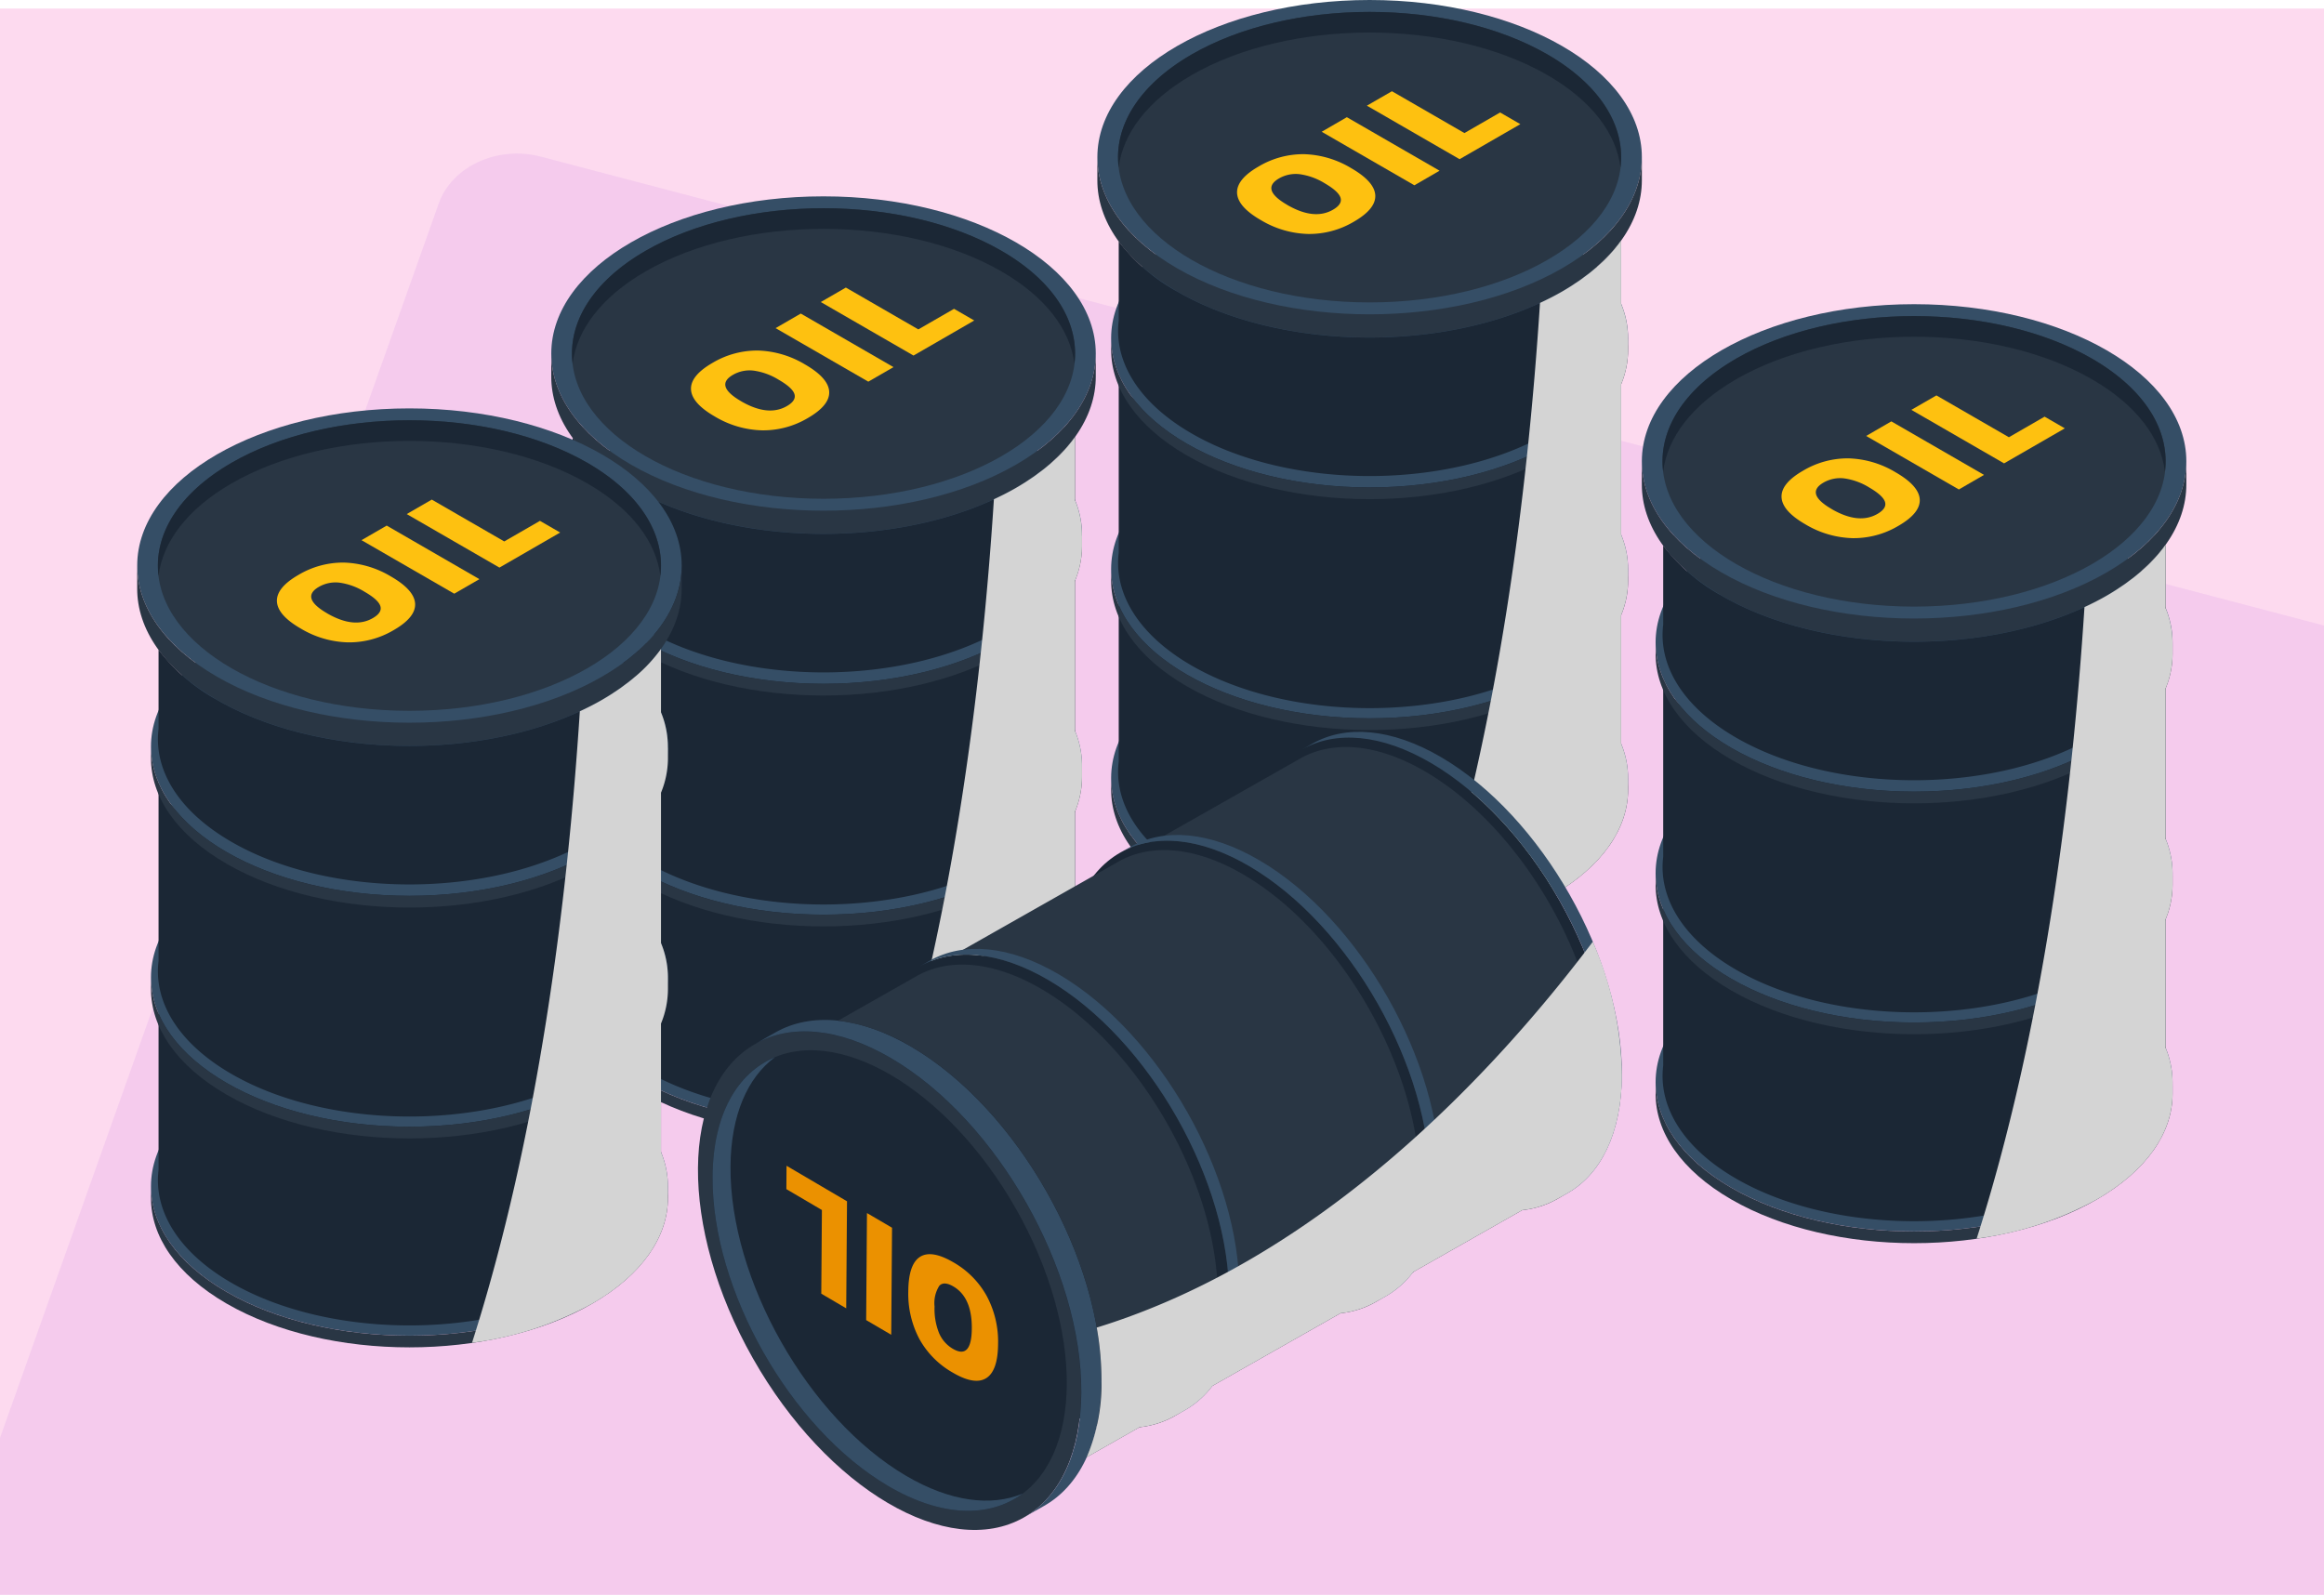 <svg xmlns="http://www.w3.org/2000/svg" xmlns:xlink="http://www.w3.org/1999/xlink" width="271" height="186" viewBox="0 0 271 186">
  <defs>
    <clipPath id="clip-path">
      <rect id="Rectángulo_34556" data-name="Rectángulo 34556" width="271" height="185" transform="translate(0 -0.349)" fill="#dc9ce8"/>
    </clipPath>
  </defs>
  <g id="Grupo_146955" data-name="Grupo 146955" transform="translate(-705 -4419)">
    <g id="Grupo_103057" data-name="Grupo 103057" transform="translate(0 -788)">
      <g id="Grupo_103044" data-name="Grupo 103044" transform="translate(0 1379)">
        <rect id="Rectángulo_34374" data-name="Rectángulo 34374" width="271" height="185" transform="translate(705 3829)" fill="#f739a8" opacity="0.184"/>
        <g id="Grupo_103038" data-name="Grupo 103038" transform="translate(420 2489)">
          <g id="Enmascarar_grupo_82" data-name="Enmascarar grupo 82" transform="translate(285 1340.349)" opacity="0.24" clip-path="url(#clip-path)">
            <path id="Trazado_159232" data-name="Trazado 159232" d="M8.484,231.291l252.56-9.984c5.207-.206,9.6-4.1,9.8-8.7l9.2-205.349c.206-4.6-3.849-8.157-9.056-7.951L18.425,9.295c-5.207.206-9.6,4.1-9.8,8.7L-.572,223.34C-.778,227.937,3.277,231.5,8.484,231.291Z" transform="translate(48.178 2.645) rotate(17)" fill="#dc9ce8"/>
          </g>
        </g>
      </g>
      <g id="Grupo_100947" data-name="Grupo 100947" transform="translate(723.176 5150.718)">
        <g id="Grupo_100924" data-name="Grupo 100924" transform="translate(109.788 56.282)">
          <g id="Grupo_100922" data-name="Grupo 100922">
            <g id="Grupo_100915" data-name="Grupo 100915" transform="translate(1.604 73.333)">
              <ellipse id="Elipse_4959" data-name="Elipse 4959" cx="30.141" cy="17.403" rx="30.141" ry="17.403" fill="#354e66"/>
              <g id="Grupo_100914" data-name="Grupo 100914" transform="translate(0.002 17.424)">
                <path id="Trazado_155812" data-name="Trazado 155812" d="M138.829,141.834c-11.771,6.8-30.855,6.8-42.626,0-5.867-3.388-8.809-7.825-8.826-12.266v1.286c-.019,4.467,2.922,8.938,8.826,12.346,11.771,6.8,30.855,6.8,42.626,0,5.886-3.4,8.829-7.852,8.829-12.3v-1.346C147.648,134,144.705,138.44,138.829,141.834Z" transform="translate(-87.377 -129.549)" fill="#293644"/>
              </g>
            </g>
            <path id="Trazado_155813" data-name="Trazado 155813" d="M139.8,117.973c-12.4,7.157-32.5,7.157-44.894,0a21.745,21.745,0,0,1-6.81-5.846V132.08c-.579,4.727,2.252,9.567,8.511,13.181,11.458,6.615,30.035,6.615,41.493,0,5.639-3.256,8.5-7.507,8.585-11.774h0v-.006c0-.132,0-.265,0-.4V112.029A21.645,21.645,0,0,1,139.8,117.973Z" transform="translate(-85.606 -43.275)" fill="#1b2735"/>
            <g id="Grupo_100917" data-name="Grupo 100917" transform="translate(1.604 48.965)">
              <ellipse id="Elipse_4960" data-name="Elipse 4960" cx="30.142" cy="17.403" rx="30.142" ry="17.403" fill="#354e66"/>
              <g id="Grupo_100916" data-name="Grupo 100916" transform="translate(0.002 17.424)">
                <path id="Trazado_155814" data-name="Trazado 155814" d="M138.829,122.43c-11.771,6.8-30.855,6.8-42.626,0-5.867-3.388-8.809-7.825-8.826-12.266v1.286c-.019,4.467,2.922,8.938,8.826,12.346,11.771,6.8,30.855,6.8,42.626,0,5.886-3.4,8.829-7.852,8.829-12.3v-1.346C147.648,114.592,144.705,119.036,138.829,122.43Z" transform="translate(-87.377 -110.145)" fill="#293644"/>
              </g>
            </g>
            <path id="Trazado_155815" data-name="Trazado 155815" d="M139.8,98.575c-12.4,7.157-32.5,7.157-44.894,0a21.744,21.744,0,0,1-6.81-5.846v19.953c-.579,4.727,2.252,9.567,8.511,13.181,11.458,6.615,30.035,6.615,41.493,0,5.639-3.256,8.5-7.507,8.585-11.774h0v-.006c0-.132,0-.265,0-.4V92.631A21.645,21.645,0,0,1,139.8,98.575Z" transform="translate(-85.606 -48.238)" fill="#1b2735"/>
            <g id="Grupo_100919" data-name="Grupo 100919" transform="translate(1.604 22.039)">
              <ellipse id="Elipse_4961" data-name="Elipse 4961" cx="30.142" cy="17.403" rx="30.142" ry="17.403" fill="#354e66"/>
              <g id="Grupo_100918" data-name="Grupo 100918" transform="translate(0.002 17.425)">
                <path id="Trazado_155816" data-name="Trazado 155816" d="M138.829,100.989c-11.771,6.8-30.855,6.8-42.626,0-5.867-3.388-8.809-7.825-8.826-12.265V90.01c-.019,4.467,2.922,8.938,8.826,12.346,11.771,6.8,30.855,6.8,42.626,0,5.886-3.4,8.829-7.852,8.829-12.3V88.706C147.648,93.152,144.705,97.6,138.829,100.989Z" transform="translate(-87.377 -88.706)" fill="#293644"/>
              </g>
            </g>
            <g id="Grupo_100920" data-name="Grupo 100920">
              <ellipse id="Elipse_4962" data-name="Elipse 4962" cx="31.746" cy="18.329" rx="31.746" ry="18.329" fill="#354e66"/>
              <ellipse id="Elipse_4963" data-name="Elipse 4963" cx="29.34" cy="16.94" rx="29.34" ry="16.94" transform="translate(2.406 1.389)" fill="#293644"/>
              <path id="Trazado_155817" data-name="Trazado 155817" d="M96.6,65.756c11.458-6.616,30.035-6.616,41.493,0,5.2,3,8.03,6.848,8.511,10.775.579-4.727-2.252-9.568-8.511-13.181-11.458-6.616-30.035-6.616-41.493,0-6.259,3.613-9.09,8.454-8.511,13.181C88.575,72.6,91.407,68.758,96.6,65.756Z" transform="translate(-85.606 -56.999)" fill="#1b2735"/>
              <path id="Trazado_155818" data-name="Trazado 155818" d="M140.29,84.829c-12.4,7.157-32.5,7.157-44.894,0-6.18-3.569-9.278-8.242-9.3-12.919v2.621c-.019,4.706,3.079,9.414,9.3,13,12.4,7.158,32.5,7.158,44.894,0,6.2-3.579,9.3-8.27,9.3-12.96V71.911C149.569,76.588,146.47,81.261,140.29,84.829Z" transform="translate(-86.098 -53.539)" fill="#293644"/>
            </g>
            <g id="Grupo_100921" data-name="Grupo 100921" transform="translate(2.414 28.052)">
              <path id="Trazado_155819" data-name="Trazado 155819" d="M139.8,85.563c-12.4,7.158-32.5,7.158-44.894,0a21.716,21.716,0,0,1-6.81-5.847v9.228c-.579,4.727,2.252,9.567,8.511,13.18,11.458,6.616,30.035,6.616,41.493,0,5.639-3.255,8.5-7.506,8.585-11.774h0v-.005c0-.132,0-.265,0-.4V79.619A21.645,21.645,0,0,1,139.8,85.563Z" transform="translate(-88.02 -79.619)" fill="#1b2735"/>
            </g>
          </g>
          <g id="Grupo_100923" data-name="Grupo 100923" transform="translate(16.29 10.638)">
            <path id="Trazado_155820" data-name="Trazado 155820" d="M112.373,73.227q2.73,1.575,2.811,3.167t-2.5,3.082a10.2,10.2,0,0,1-5.329,1.429,11.27,11.27,0,0,1-5.512-1.616q-2.7-1.558-2.773-3.16t2.5-3.086A10.155,10.155,0,0,1,106.9,71.6,11.246,11.246,0,0,1,112.373,73.227Zm-7.438,4.3q3.135,1.808,5.317.55,1.108-.64.883-1.389T109.3,75a7.526,7.526,0,0,0-2.935-1.067,3.9,3.9,0,0,0-2.4.491Q101.77,75.694,104.935,77.522Z" transform="translate(-99.069 -64.257)" fill="#fec110"/>
            <path id="Trazado_155821" data-name="Trazado 155821" d="M117.735,76.106l-10.809-6.242,2.935-1.7,10.81,6.242Z" transform="translate(-97.059 -65.135)" fill="#fec110"/>
            <path id="Trazado_155822" data-name="Trazado 155822" d="M121.933,73.68l-10.81-6.242,2.921-1.685,8.452,4.879,4.163-2.4,2.358,1.363Z" transform="translate(-95.985 -65.753)" fill="#fec110"/>
          </g>
          <path id="Trazado_155823" data-name="Trazado 155823" d="M131.2,155.975c5.885-3.4,8.827-7.852,8.827-12.3v-1.321a10.544,10.544,0,0,0-.809-4.053V123.308a10.554,10.554,0,0,0,.81-4.006v-1.32a10.55,10.55,0,0,0-.809-4.054V96.382a10.554,10.554,0,0,0,.81-4.006V91.031c0,.07-.008.141-.01.212a10.508,10.508,0,0,0-.8-4.222v-7.4a18.252,18.252,0,0,1-2.876,3.118c-.063.054-.131.107-.193.161-.227.192-.456.384-.7.574-.138.107-.285.211-.427.318-.18.133-.353.269-.539.4-.206.146-.424.288-.64.431-.134.089-.261.18-.4.268q-.539.345-1.111.676c-.825.476-1.688.916-2.576,1.327-1.448,22.4-4.874,49.54-12.571,73.646A39.463,39.463,0,0,0,131.2,155.975Z" transform="translate(-78.143 -51.567)" fill="#d4d4d4" style="mix-blend-mode: multiply;isolation: isolate"/>
        </g>
        <g id="Grupo_103056" data-name="Grupo 103056" transform="translate(173.279 91.757)">
          <g id="Grupo_100922-2" data-name="Grupo 100922">
            <g id="Grupo_100915-2" data-name="Grupo 100915" transform="translate(1.604 73.333)">
              <ellipse id="Elipse_4959-2" data-name="Elipse 4959" cx="30.141" cy="17.403" rx="30.141" ry="17.403" fill="#354e66"/>
              <g id="Grupo_100914-2" data-name="Grupo 100914" transform="translate(0.002 17.424)">
                <path id="Trazado_155812-2" data-name="Trazado 155812" d="M138.829,141.834c-11.771,6.8-30.855,6.8-42.626,0-5.867-3.388-8.809-7.825-8.826-12.266v1.286c-.019,4.467,2.922,8.938,8.826,12.346,11.771,6.8,30.855,6.8,42.626,0,5.886-3.4,8.829-7.852,8.829-12.3v-1.346C147.648,134,144.705,138.44,138.829,141.834Z" transform="translate(-87.377 -129.549)" fill="#293644"/>
              </g>
            </g>
            <path id="Trazado_155813-2" data-name="Trazado 155813" d="M139.8,117.973c-12.4,7.157-32.5,7.157-44.894,0a21.745,21.745,0,0,1-6.81-5.846V132.08c-.579,4.727,2.252,9.567,8.511,13.181,11.458,6.615,30.035,6.615,41.493,0,5.639-3.256,8.5-7.507,8.585-11.774h0v-.006c0-.132,0-.265,0-.4V112.029A21.645,21.645,0,0,1,139.8,117.973Z" transform="translate(-85.606 -43.275)" fill="#1b2735"/>
            <g id="Grupo_100917-2" data-name="Grupo 100917" transform="translate(1.604 48.965)">
              <ellipse id="Elipse_4960-2" data-name="Elipse 4960" cx="30.142" cy="17.403" rx="30.142" ry="17.403" fill="#354e66"/>
              <g id="Grupo_100916-2" data-name="Grupo 100916" transform="translate(0.002 17.424)">
                <path id="Trazado_155814-2" data-name="Trazado 155814" d="M138.829,122.43c-11.771,6.8-30.855,6.8-42.626,0-5.867-3.388-8.809-7.825-8.826-12.266v1.286c-.019,4.467,2.922,8.938,8.826,12.346,11.771,6.8,30.855,6.8,42.626,0,5.886-3.4,8.829-7.852,8.829-12.3v-1.346C147.648,114.592,144.705,119.036,138.829,122.43Z" transform="translate(-87.377 -110.145)" fill="#293644"/>
              </g>
            </g>
            <path id="Trazado_155815-2" data-name="Trazado 155815" d="M139.8,98.575c-12.4,7.157-32.5,7.157-44.894,0a21.744,21.744,0,0,1-6.81-5.846v19.953c-.579,4.727,2.252,9.567,8.511,13.181,11.458,6.615,30.035,6.615,41.493,0,5.639-3.256,8.5-7.507,8.585-11.774h0v-.006c0-.132,0-.265,0-.4V92.631A21.645,21.645,0,0,1,139.8,98.575Z" transform="translate(-85.606 -48.238)" fill="#1b2735"/>
            <g id="Grupo_100919-2" data-name="Grupo 100919" transform="translate(1.604 22.039)">
              <ellipse id="Elipse_4961-2" data-name="Elipse 4961" cx="30.142" cy="17.403" rx="30.142" ry="17.403" fill="#354e66"/>
              <g id="Grupo_100918-2" data-name="Grupo 100918" transform="translate(0.002 17.425)">
                <path id="Trazado_155816-2" data-name="Trazado 155816" d="M138.829,100.989c-11.771,6.8-30.855,6.8-42.626,0-5.867-3.388-8.809-7.825-8.826-12.265V90.01c-.019,4.467,2.922,8.938,8.826,12.346,11.771,6.8,30.855,6.8,42.626,0,5.886-3.4,8.829-7.852,8.829-12.3V88.706C147.648,93.152,144.705,97.6,138.829,100.989Z" transform="translate(-87.377 -88.706)" fill="#293644"/>
              </g>
            </g>
            <g id="Grupo_100920-2" data-name="Grupo 100920">
              <ellipse id="Elipse_4962-2" data-name="Elipse 4962" cx="31.746" cy="18.329" rx="31.746" ry="18.329" fill="#354e66"/>
              <ellipse id="Elipse_4963-2" data-name="Elipse 4963" cx="29.34" cy="16.94" rx="29.34" ry="16.94" transform="translate(2.406 1.389)" fill="#293644"/>
              <path id="Trazado_155817-2" data-name="Trazado 155817" d="M96.6,65.756c11.458-6.616,30.035-6.616,41.493,0,5.2,3,8.03,6.848,8.511,10.775.579-4.727-2.252-9.568-8.511-13.181-11.458-6.616-30.035-6.616-41.493,0-6.259,3.613-9.09,8.454-8.511,13.181C88.575,72.6,91.407,68.758,96.6,65.756Z" transform="translate(-85.606 -56.999)" fill="#1b2735"/>
              <path id="Trazado_155818-2" data-name="Trazado 155818" d="M140.29,84.829c-12.4,7.157-32.5,7.157-44.894,0-6.18-3.569-9.278-8.242-9.3-12.919v2.621c-.019,4.706,3.079,9.414,9.3,13,12.4,7.158,32.5,7.158,44.894,0,6.2-3.579,9.3-8.27,9.3-12.96V71.911C149.569,76.588,146.47,81.261,140.29,84.829Z" transform="translate(-86.098 -53.539)" fill="#293644"/>
            </g>
            <g id="Grupo_100921-2" data-name="Grupo 100921" transform="translate(2.414 28.052)">
              <path id="Trazado_155819-2" data-name="Trazado 155819" d="M139.8,85.563c-12.4,7.158-32.5,7.158-44.894,0a21.716,21.716,0,0,1-6.81-5.847v9.228c-.579,4.727,2.252,9.567,8.511,13.18,11.458,6.616,30.035,6.616,41.493,0,5.639-3.255,8.5-7.506,8.585-11.774h0v-.005c0-.132,0-.265,0-.4V79.619A21.645,21.645,0,0,1,139.8,85.563Z" transform="translate(-88.02 -79.619)" fill="#1b2735"/>
            </g>
          </g>
          <g id="Grupo_100923-2" data-name="Grupo 100923" transform="translate(16.29 10.638)">
            <path id="Trazado_155820-2" data-name="Trazado 155820" d="M112.373,73.227q2.73,1.575,2.811,3.167t-2.5,3.082a10.2,10.2,0,0,1-5.329,1.429,11.27,11.27,0,0,1-5.512-1.616q-2.7-1.558-2.773-3.16t2.5-3.086A10.155,10.155,0,0,1,106.9,71.6,11.246,11.246,0,0,1,112.373,73.227Zm-7.438,4.3q3.135,1.808,5.317.55,1.108-.64.883-1.389T109.3,75a7.526,7.526,0,0,0-2.935-1.067,3.9,3.9,0,0,0-2.4.491Q101.77,75.694,104.935,77.522Z" transform="translate(-99.069 -64.257)" fill="#fec110"/>
            <path id="Trazado_155821-2" data-name="Trazado 155821" d="M117.735,76.106l-10.809-6.242,2.935-1.7,10.81,6.242Z" transform="translate(-97.059 -65.135)" fill="#fec110"/>
            <path id="Trazado_155822-2" data-name="Trazado 155822" d="M121.933,73.68l-10.81-6.242,2.921-1.685,8.452,4.879,4.163-2.4,2.358,1.363Z" transform="translate(-95.985 -65.753)" fill="#fec110"/>
          </g>
          <path id="Trazado_155823-2" data-name="Trazado 155823" d="M131.2,155.975c5.885-3.4,8.827-7.852,8.827-12.3v-1.321a10.544,10.544,0,0,0-.809-4.053V123.308a10.554,10.554,0,0,0,.81-4.006v-1.32a10.55,10.55,0,0,0-.809-4.054V96.382a10.554,10.554,0,0,0,.81-4.006V91.031c0,.07-.008.141-.01.212a10.508,10.508,0,0,0-.8-4.222v-7.4a18.252,18.252,0,0,1-2.876,3.118c-.063.054-.131.107-.193.161-.227.192-.456.384-.7.574-.138.107-.285.211-.427.318-.18.133-.353.269-.539.4-.206.146-.424.288-.64.431-.134.089-.261.18-.4.268q-.539.345-1.111.676c-.825.476-1.688.916-2.576,1.327-1.448,22.4-4.874,49.54-12.571,73.646A39.463,39.463,0,0,0,131.2,155.975Z" transform="translate(-78.143 -51.567)" fill="#d4d4d4" style="mix-blend-mode: multiply;isolation: isolate"/>
        </g>
        <g id="Grupo_100935" data-name="Grupo 100935" transform="translate(46.109 79.182)">
          <g id="Grupo_100933" data-name="Grupo 100933">
            <g id="Grupo_100926" data-name="Grupo 100926" transform="translate(1.604 73.333)">
              <ellipse id="Elipse_4964" data-name="Elipse 4964" cx="30.142" cy="17.403" rx="30.142" ry="17.403" fill="#354e66"/>
              <g id="Grupo_100925" data-name="Grupo 100925" transform="translate(0.002 17.424)">
                <path id="Trazado_155824" data-name="Trazado 155824" d="M99.555,159.284c-11.771,6.8-30.855,6.8-42.626,0-5.867-3.388-8.809-7.825-8.826-12.266V148.3c-.019,4.468,2.922,8.939,8.826,12.348,11.771,6.8,30.855,6.8,42.626,0,5.886-3.4,8.829-7.852,8.829-12.306V147C108.374,151.446,105.431,155.89,99.555,159.284Z" transform="translate(-48.103 -146.999)" fill="#293644"/>
              </g>
            </g>
            <path id="Trazado_155825" data-name="Trazado 155825" d="M100.525,135.422c-12.4,7.158-32.5,7.158-44.894,0a21.727,21.727,0,0,1-6.81-5.846V149.53c-.579,4.727,2.252,9.567,8.512,13.18,11.457,6.616,30.034,6.616,41.492,0,5.639-3.255,8.5-7.506,8.585-11.774h0v-.005c0-.133,0-.265,0-.4V129.478A21.631,21.631,0,0,1,100.525,135.422Z" transform="translate(-46.332 -60.725)" fill="#1b2735"/>
            <g id="Grupo_100928" data-name="Grupo 100928" transform="translate(1.604 48.964)">
              <ellipse id="Elipse_4965" data-name="Elipse 4965" cx="30.142" cy="17.403" rx="30.142" ry="17.403" fill="#354e66"/>
              <g id="Grupo_100927" data-name="Grupo 100927" transform="translate(0.002 17.424)">
                <path id="Trazado_155826" data-name="Trazado 155826" d="M99.555,139.88c-11.771,6.8-30.855,6.8-42.626,0-5.867-3.388-8.809-7.825-8.826-12.266V128.9c-.019,4.468,2.922,8.939,8.826,12.348,11.771,6.8,30.855,6.8,42.626,0,5.886-3.4,8.829-7.852,8.829-12.3V127.6C108.374,132.042,105.431,136.486,99.555,139.88Z" transform="translate(-48.103 -127.595)" fill="#293644"/>
              </g>
            </g>
            <path id="Trazado_155827" data-name="Trazado 155827" d="M100.525,116.025c-12.4,7.157-32.5,7.157-44.894,0a21.745,21.745,0,0,1-6.81-5.847v19.954c-.579,4.727,2.252,9.567,8.512,13.18,11.457,6.616,30.034,6.616,41.492,0,5.639-3.255,8.5-7.506,8.585-11.774h0v-.005c0-.133,0-.265,0-.4V110.08A21.649,21.649,0,0,1,100.525,116.025Z" transform="translate(-46.332 -65.688)" fill="#1b2735"/>
            <g id="Grupo_100930" data-name="Grupo 100930" transform="translate(1.604 22.039)">
              <ellipse id="Elipse_4966" data-name="Elipse 4966" cx="30.142" cy="17.403" rx="30.142" ry="17.403" fill="#354e66"/>
              <g id="Grupo_100929" data-name="Grupo 100929" transform="translate(0.002 17.424)">
                <path id="Trazado_155828" data-name="Trazado 155828" d="M99.555,118.44c-11.771,6.8-30.855,6.8-42.626,0-5.867-3.388-8.809-7.825-8.826-12.266v1.286c-.019,4.467,2.922,8.938,8.826,12.346,11.771,6.8,30.855,6.8,42.626,0,5.886-3.4,8.829-7.852,8.829-12.3v-1.346C108.374,110.6,105.431,115.046,99.555,118.44Z" transform="translate(-48.103 -106.155)" fill="#293644"/>
              </g>
            </g>
            <g id="Grupo_100931" data-name="Grupo 100931">
              <ellipse id="Elipse_4967" data-name="Elipse 4967" cx="31.746" cy="18.329" rx="31.746" ry="18.329" fill="#354e66"/>
              <ellipse id="Elipse_4968" data-name="Elipse 4968" cx="29.34" cy="16.94" rx="29.34" ry="16.94" transform="translate(2.406 1.389)" fill="#293644"/>
              <path id="Trazado_155829" data-name="Trazado 155829" d="M57.332,83.2c11.457-6.615,30.034-6.615,41.492,0,5.2,3,8.03,6.849,8.511,10.775.579-4.727-2.252-9.567-8.511-13.181-11.458-6.615-30.035-6.615-41.492,0-6.26,3.614-9.091,8.454-8.512,13.181C49.3,90.054,52.133,86.206,57.332,83.2Z" transform="translate(-46.332 -74.449)" fill="#1b2735"/>
              <path id="Trazado_155830" data-name="Trazado 155830" d="M101.016,102.278c-12.4,7.158-32.5,7.158-44.894,0-6.18-3.568-9.278-8.242-9.3-12.919v2.622c-.019,4.706,3.079,9.414,9.3,13,12.4,7.157,32.5,7.157,44.894,0,6.2-3.579,9.3-8.27,9.3-12.96V89.362C110.295,94.037,107.2,98.71,101.016,102.278Z" transform="translate(-46.824 -70.989)" fill="#293644"/>
            </g>
            <g id="Grupo_100932" data-name="Grupo 100932" transform="translate(2.414 28.052)">
              <path id="Trazado_155831" data-name="Trazado 155831" d="M100.525,103.013c-12.4,7.157-32.5,7.157-44.894,0a21.719,21.719,0,0,1-6.81-5.849v9.228c-.579,4.727,2.252,9.568,8.512,13.181,11.457,6.616,30.034,6.616,41.492,0,5.639-3.255,8.5-7.506,8.585-11.774h0V107.8c0-.133,0-.265,0-.4V97.069A21.631,21.631,0,0,1,100.525,103.013Z" transform="translate(-48.746 -97.069)" fill="#1b2735"/>
            </g>
          </g>
          <g id="Grupo_100934" data-name="Grupo 100934" transform="translate(16.29 10.638)">
            <path id="Trazado_155832" data-name="Trazado 155832" d="M73.1,90.676q2.73,1.577,2.811,3.169t-2.5,3.082a10.189,10.189,0,0,1-5.327,1.428,11.255,11.255,0,0,1-5.513-1.615q-2.7-1.56-2.773-3.16t2.5-3.087a10.154,10.154,0,0,1,5.324-1.443A11.273,11.273,0,0,1,73.1,90.676Zm-7.438,4.3q3.136,1.81,5.316.551,1.11-.64.884-1.39t-1.837-1.679a7.506,7.506,0,0,0-2.935-1.067,3.887,3.887,0,0,0-2.4.491Q62.5,93.144,65.661,94.971Z" transform="translate(-59.795 -81.706)" fill="#fec110"/>
            <path id="Trazado_155833" data-name="Trazado 155833" d="M78.463,93.556,67.651,87.314l2.936-1.7L81.4,91.861Z" transform="translate(-57.785 -82.584)" fill="#fec110"/>
            <path id="Trazado_155834" data-name="Trazado 155834" d="M82.66,91.13,71.85,84.889,74.77,83.2l8.452,4.88,4.163-2.4,2.358,1.361Z" transform="translate(-56.711 -83.202)" fill="#fec110"/>
          </g>
          <path id="Trazado_155835" data-name="Trazado 155835" d="M91.928,173.425c5.885-3.4,8.827-7.852,8.827-12.306V159.8a10.539,10.539,0,0,0-.809-4.053v-14.99a10.548,10.548,0,0,0,.81-4V135.43a10.544,10.544,0,0,0-.809-4.053V113.832a10.554,10.554,0,0,0,.81-4.006V108.48c0,.072-.008.142-.01.212a10.516,10.516,0,0,0-.8-4.222v-7.4a18.2,18.2,0,0,1-2.876,3.118c-.062.054-.131.107-.195.161-.226.192-.455.384-.7.573-.138.108-.285.212-.427.319-.18.133-.353.269-.539.4-.206.146-.424.288-.64.431-.133.089-.261.18-.4.267q-.539.345-1.111.676c-.825.476-1.688.916-2.576,1.327-1.448,22.4-4.874,49.54-12.571,73.646A39.463,39.463,0,0,0,91.928,173.425Z" transform="translate(-38.869 -69.017)" fill="#d4d4d4" style="mix-blend-mode: multiply;isolation: isolate"/>
        </g>
        <g id="Grupo_103054" data-name="Grupo 103054" transform="translate(-2.176 103.91)">
          <g id="Grupo_100933-2" data-name="Grupo 100933">
            <g id="Grupo_100926-2" data-name="Grupo 100926" transform="translate(1.604 73.333)">
              <ellipse id="Elipse_4964-2" data-name="Elipse 4964" cx="30.142" cy="17.403" rx="30.142" ry="17.403" fill="#354e66"/>
              <g id="Grupo_100925-2" data-name="Grupo 100925" transform="translate(0.002 17.424)">
                <path id="Trazado_155824-2" data-name="Trazado 155824" d="M99.555,159.284c-11.771,6.8-30.855,6.8-42.626,0-5.867-3.388-8.809-7.825-8.826-12.266V148.3c-.019,4.468,2.922,8.939,8.826,12.348,11.771,6.8,30.855,6.8,42.626,0,5.886-3.4,8.829-7.852,8.829-12.306V147C108.374,151.446,105.431,155.89,99.555,159.284Z" transform="translate(-48.103 -146.999)" fill="#293644"/>
              </g>
            </g>
            <path id="Trazado_155825-2" data-name="Trazado 155825" d="M100.525,135.422c-12.4,7.158-32.5,7.158-44.894,0a21.727,21.727,0,0,1-6.81-5.846V149.53c-.579,4.727,2.252,9.567,8.512,13.18,11.457,6.616,30.034,6.616,41.492,0,5.639-3.255,8.5-7.506,8.585-11.774h0v-.005c0-.133,0-.265,0-.4V129.478A21.631,21.631,0,0,1,100.525,135.422Z" transform="translate(-46.332 -60.725)" fill="#1b2735"/>
            <g id="Grupo_100928-2" data-name="Grupo 100928" transform="translate(1.604 48.964)">
              <ellipse id="Elipse_4965-2" data-name="Elipse 4965" cx="30.142" cy="17.403" rx="30.142" ry="17.403" fill="#354e66"/>
              <g id="Grupo_100927-2" data-name="Grupo 100927" transform="translate(0.002 17.424)">
                <path id="Trazado_155826-2" data-name="Trazado 155826" d="M99.555,139.88c-11.771,6.8-30.855,6.8-42.626,0-5.867-3.388-8.809-7.825-8.826-12.266V128.9c-.019,4.468,2.922,8.939,8.826,12.348,11.771,6.8,30.855,6.8,42.626,0,5.886-3.4,8.829-7.852,8.829-12.3V127.6C108.374,132.042,105.431,136.486,99.555,139.88Z" transform="translate(-48.103 -127.595)" fill="#293644"/>
              </g>
            </g>
            <path id="Trazado_155827-2" data-name="Trazado 155827" d="M100.525,116.025c-12.4,7.157-32.5,7.157-44.894,0a21.745,21.745,0,0,1-6.81-5.847v19.954c-.579,4.727,2.252,9.567,8.512,13.18,11.457,6.616,30.034,6.616,41.492,0,5.639-3.255,8.5-7.506,8.585-11.774h0v-.005c0-.133,0-.265,0-.4V110.08A21.649,21.649,0,0,1,100.525,116.025Z" transform="translate(-46.332 -65.688)" fill="#1b2735"/>
            <g id="Grupo_100930-2" data-name="Grupo 100930" transform="translate(1.604 22.039)">
              <ellipse id="Elipse_4966-2" data-name="Elipse 4966" cx="30.142" cy="17.403" rx="30.142" ry="17.403" fill="#354e66"/>
              <g id="Grupo_100929-2" data-name="Grupo 100929" transform="translate(0.002 17.424)">
                <path id="Trazado_155828-2" data-name="Trazado 155828" d="M99.555,118.44c-11.771,6.8-30.855,6.8-42.626,0-5.867-3.388-8.809-7.825-8.826-12.266v1.286c-.019,4.467,2.922,8.938,8.826,12.346,11.771,6.8,30.855,6.8,42.626,0,5.886-3.4,8.829-7.852,8.829-12.3v-1.346C108.374,110.6,105.431,115.046,99.555,118.44Z" transform="translate(-48.103 -106.155)" fill="#293644"/>
              </g>
            </g>
            <g id="Grupo_100931-2" data-name="Grupo 100931">
              <ellipse id="Elipse_4967-2" data-name="Elipse 4967" cx="31.746" cy="18.329" rx="31.746" ry="18.329" fill="#354e66"/>
              <ellipse id="Elipse_4968-2" data-name="Elipse 4968" cx="29.34" cy="16.94" rx="29.34" ry="16.94" transform="translate(2.406 1.389)" fill="#293644"/>
              <path id="Trazado_155829-2" data-name="Trazado 155829" d="M57.332,83.2c11.457-6.615,30.034-6.615,41.492,0,5.2,3,8.03,6.849,8.511,10.775.579-4.727-2.252-9.567-8.511-13.181-11.458-6.615-30.035-6.615-41.492,0-6.26,3.614-9.091,8.454-8.512,13.181C49.3,90.054,52.133,86.206,57.332,83.2Z" transform="translate(-46.332 -74.449)" fill="#1b2735"/>
              <path id="Trazado_155830-2" data-name="Trazado 155830" d="M101.016,102.278c-12.4,7.158-32.5,7.158-44.894,0-6.18-3.568-9.278-8.242-9.3-12.919v2.622c-.019,4.706,3.079,9.414,9.3,13,12.4,7.157,32.5,7.157,44.894,0,6.2-3.579,9.3-8.27,9.3-12.96V89.362C110.295,94.037,107.2,98.71,101.016,102.278Z" transform="translate(-46.824 -70.989)" fill="#293644"/>
            </g>
            <g id="Grupo_100932-2" data-name="Grupo 100932" transform="translate(2.414 28.052)">
              <path id="Trazado_155831-2" data-name="Trazado 155831" d="M100.525,103.013c-12.4,7.157-32.5,7.157-44.894,0a21.719,21.719,0,0,1-6.81-5.849v9.228c-.579,4.727,2.252,9.568,8.512,13.181,11.457,6.616,30.034,6.616,41.492,0,5.639-3.255,8.5-7.506,8.585-11.774h0V107.8c0-.133,0-.265,0-.4V97.069A21.631,21.631,0,0,1,100.525,103.013Z" transform="translate(-48.746 -97.069)" fill="#1b2735"/>
            </g>
          </g>
          <g id="Grupo_100934-2" data-name="Grupo 100934" transform="translate(16.29 10.638)">
            <path id="Trazado_155832-2" data-name="Trazado 155832" d="M73.1,90.676q2.73,1.577,2.811,3.169t-2.5,3.082a10.189,10.189,0,0,1-5.327,1.428,11.255,11.255,0,0,1-5.513-1.615q-2.7-1.56-2.773-3.16t2.5-3.087a10.154,10.154,0,0,1,5.324-1.443A11.273,11.273,0,0,1,73.1,90.676Zm-7.438,4.3q3.136,1.81,5.316.551,1.11-.64.884-1.39t-1.837-1.679a7.506,7.506,0,0,0-2.935-1.067,3.887,3.887,0,0,0-2.4.491Q62.5,93.144,65.661,94.971Z" transform="translate(-59.795 -81.706)" fill="#fec110"/>
            <path id="Trazado_155833-2" data-name="Trazado 155833" d="M78.463,93.556,67.651,87.314l2.936-1.7L81.4,91.861Z" transform="translate(-57.785 -82.584)" fill="#fec110"/>
            <path id="Trazado_155834-2" data-name="Trazado 155834" d="M82.66,91.13,71.85,84.889,74.77,83.2l8.452,4.88,4.163-2.4,2.358,1.361Z" transform="translate(-56.711 -83.202)" fill="#fec110"/>
          </g>
          <path id="Trazado_155835-2" data-name="Trazado 155835" d="M91.928,173.425c5.885-3.4,8.827-7.852,8.827-12.306V159.8a10.539,10.539,0,0,0-.809-4.053v-14.99a10.548,10.548,0,0,0,.81-4V135.43a10.544,10.544,0,0,0-.809-4.053V113.832a10.554,10.554,0,0,0,.81-4.006V108.48c0,.072-.008.142-.01.212a10.516,10.516,0,0,0-.8-4.222v-7.4a18.2,18.2,0,0,1-2.876,3.118c-.062.054-.131.107-.195.161-.226.192-.455.384-.7.573-.138.108-.285.212-.427.319-.18.133-.353.269-.539.4-.206.146-.424.288-.64.431-.133.089-.261.18-.4.267q-.539.345-1.111.676c-.825.476-1.688.916-2.576,1.327-1.448,22.4-4.874,49.54-12.571,73.646A39.463,39.463,0,0,0,91.928,173.425Z" transform="translate(-38.869 -69.017)" fill="#d4d4d4" style="mix-blend-mode: multiply;isolation: isolate"/>
        </g>
        <g id="Grupo_103055" data-name="Grupo 103055" transform="translate(53.959 135.093)">
          <g id="Grupo_100946" data-name="Grupo 100946" transform="translate(0 0)">
            <g id="Grupo_100944" data-name="Grupo 100944" transform="translate(0 0)">
              <g id="Grupo_100937" data-name="Grupo 100937" transform="translate(64.575)">
                <ellipse id="Elipse_4969" data-name="Elipse 4969" cx="17.403" cy="30.142" rx="17.403" ry="30.142" transform="translate(0 17.175) rotate(-29.568)" fill="#1b2735"/>
                <g id="Grupo_100936" data-name="Grupo 100936" transform="translate(15.156 6.537)">
                  <path id="Trazado_155836" data-name="Trazado 155836" d="M146.51,122.184c11.72,6.885,21.136,23.483,21.034,37.075-.051,6.775-2.46,11.522-6.313,13.729l1.118-.634c3.894-2.188,6.332-6.952,6.384-13.769.1-13.592-9.315-30.191-21.034-37.075-5.86-3.442-11.185-3.8-15.059-1.606l-1.169.664C135.342,118.381,140.659,118.747,146.51,122.184Z" transform="translate(-131.47 -118.527)" fill="#354e66"/>
                </g>
              </g>
              <path id="Trazado_155837" data-name="Trazado 155837" d="M125.115,134.823c12.344,7.251,22.261,24.734,22.153,39.048a21.74,21.74,0,0,1-1.724,8.809l17.355-9.846c4.4-1.829,7.211-6.68,7.265-13.907.1-13.23-9.067-29.388-20.474-36.089-5.615-3.3-10.722-3.685-14.477-1.656h0l0,0q-.175.094-.347.2l-18.314,10.39A21.641,21.641,0,0,1,125.115,134.823Z" transform="translate(-55.557 -111.629)" fill="#293644"/>
              <g id="Grupo_100939" data-name="Grupo 100939" transform="translate(43.38 12.025)">
                <ellipse id="Elipse_4970" data-name="Elipse 4970" cx="17.403" cy="30.142" rx="17.403" ry="30.142" transform="translate(0 17.175) rotate(-29.568)" fill="#1b2735"/>
                <g id="Grupo_100938" data-name="Grupo 100938" transform="translate(15.155 6.537)">
                  <path id="Trazado_155838" data-name="Trazado 155838" d="M129.633,131.759c11.718,6.885,21.136,23.483,21.034,37.075-.051,6.775-2.46,11.524-6.313,13.729l1.118-.634c3.894-2.188,6.332-6.952,6.384-13.769.1-13.592-9.315-30.191-21.034-37.075-5.86-3.442-11.185-3.8-15.059-1.606l-1.17.664C118.465,127.956,123.782,128.322,129.633,131.759Z" transform="translate(-114.592 -128.102)" fill="#354e66"/>
                </g>
              </g>
              <path id="Trazado_155839" data-name="Trazado 155839" d="M108.243,144.395c12.344,7.251,22.262,24.734,22.153,39.048a21.741,21.741,0,0,1-1.723,8.809l17.355-9.846c4.4-1.829,7.21-6.68,7.264-13.907.1-13.23-9.066-29.388-20.474-36.089-5.614-3.3-10.721-3.685-14.477-1.656h0l0,0q-.175.094-.347.2L99.677,141.34A21.643,21.643,0,0,1,108.243,144.395Z" transform="translate(-59.874 -109.18)" fill="#293644"/>
              <g id="Grupo_100941" data-name="Grupo 100941" transform="translate(19.961 25.311)">
                <ellipse id="Elipse_4971" data-name="Elipse 4971" cx="17.403" cy="30.142" rx="17.403" ry="30.142" transform="translate(0 17.175) rotate(-29.568)" fill="#1b2735"/>
                <g id="Grupo_100940" data-name="Grupo 100940" transform="translate(15.156 6.536)">
                  <path id="Trazado_155840" data-name="Trazado 155840" d="M110.985,142.338c11.72,6.885,21.137,23.484,21.034,37.075-.052,6.777-2.459,11.524-6.313,13.73l1.118-.634c3.9-2.189,6.332-6.952,6.385-13.77.1-13.591-9.315-30.191-21.034-37.075-5.86-3.442-11.186-3.8-15.06-1.606l-1.169.664C99.817,138.537,105.134,138.9,110.985,142.338Z" transform="translate(-95.945 -138.681)" fill="#354e66"/>
                </g>
              </g>
              <g id="Grupo_100942" data-name="Grupo 100942" transform="translate(0 33.877)">
                <ellipse id="Elipse_4972" data-name="Elipse 4972" cx="18.329" cy="31.746" rx="18.329" ry="31.746" transform="matrix(0.87, -0.493, 0.493, 0.87, 0, 18.089)" fill="#293644"/>
                <ellipse id="Elipse_4973" data-name="Elipse 4973" cx="16.94" cy="29.339" rx="16.94" ry="29.339" transform="translate(2.396 19.496) rotate(-29.568)" fill="#1b2735"/>
                <path id="Trazado_155841" data-name="Trazado 155841" d="M99.27,197.559C87.863,190.857,78.7,174.7,78.8,161.469c.045-6,2-10.363,5.173-12.719-4.4,1.829-7.211,6.68-7.265,13.907-.1,13.229,9.066,29.387,20.474,36.088,6.232,3.661,11.839,3.735,15.664.9C109.19,201.163,104.446,200.6,99.27,197.559Z" transform="translate(-65.752 -138.135)" fill="#354e66"/>
                <path id="Trazado_155842" data-name="Trazado 155842" d="M96.529,149.758c12.344,7.251,22.262,24.734,22.154,39.049-.054,7.136-2.591,12.137-6.65,14.46l2.279-1.294c4.1-2.3,6.67-7.323,6.724-14.5.108-14.315-9.809-31.8-22.153-39.048-6.171-3.626-11.781-4.006-15.861-1.692l-2.316,1.316C84.784,145.756,90.377,146.144,96.529,149.758Z" transform="translate(-64.727 -139.022)" fill="#354e66"/>
              </g>
              <g id="Grupo_100943" data-name="Grupo 100943" transform="translate(25.59 33.685)">
                <path id="Trazado_155843" data-name="Trazado 155843" d="M96.926,149.737c12.344,7.25,22.261,24.733,22.153,39.048a21.74,21.74,0,0,1-1.726,8.809l8.026-4.554c4.4-1.829,7.21-6.68,7.265-13.907.1-13.229-9.067-29.387-20.475-36.088-5.614-3.3-10.721-3.686-14.476-1.658h0l-.005,0c-.117.063-.231.129-.345.2l-8.984,5.1A21.647,21.647,0,0,1,96.926,149.737Z" transform="translate(-88.359 -140.145)" fill="#293644"/>
              </g>
            </g>
            <g id="Grupo_100945" data-name="Grupo 100945" transform="translate(19.562 57.146)">
              <path id="Trazado_155844" data-name="Trazado 155844" d="M94.881,171.353q.025-3.152,1.369-4.007t3.913.653a10.2,10.2,0,0,1,3.872,3.93,11.27,11.27,0,0,1,1.315,5.591q-.025,3.118-1.38,3.971t-3.918-.651a10.168,10.168,0,0,1-3.882-3.918A11.265,11.265,0,0,1,94.881,171.353Zm7.406,4.35q.028-3.621-2.144-4.9-1.106-.65-1.645-.083a3.771,3.771,0,0,0-.555,2.426,7.526,7.526,0,0,0,.521,3.081,3.892,3.892,0,0,0,1.609,1.841Q102.26,179.357,102.287,175.7Z" transform="translate(-80.662 -156.726)" fill="#eb9100"/>
              <path id="Trazado_155845" data-name="Trazado 155845" d="M93.986,164.93l-.094,12.483L90.969,175.7l.094-12.483Z" transform="translate(-81.663 -157.704)" fill="#eb9100"/>
              <path id="Trazado_155846" data-name="Trazado 155846" d="M90.632,162.969l-.094,12.483-2.907-1.709.073-9.758-4.144-2.435.02-2.724Z" transform="translate(-83.559 -158.826)" fill="#eb9100"/>
            </g>
          </g>
          <path id="Trazado_155847" data-name="Trazado 155847" d="M166.36,168l-.006,0,1.118-.634c3.894-2.188,6.332-6.952,6.384-13.769a40.211,40.211,0,0,0-3.392-15.578c-11.451,15.2-31.6,36.907-57.846,45a35.268,35.268,0,0,1,.555,6.311,21.719,21.719,0,0,1-1.726,8.809l6.179-3.505a10.613,10.613,0,0,0,4.115-1.32h0l1.118-.634a10.606,10.606,0,0,0,3.241-2.853l14.946-8.48a10.579,10.579,0,0,0,4.114-1.32h0l1.118-.634a10.606,10.606,0,0,0,3.241-2.853l12.722-7.217A10.612,10.612,0,0,0,166.36,168Z" transform="translate(-56.862 -107.003)" fill="#d4d4d4" style="mix-blend-mode: multiply;isolation: isolate"/>
        </g>
      </g>
    </g>
  </g>
</svg>
